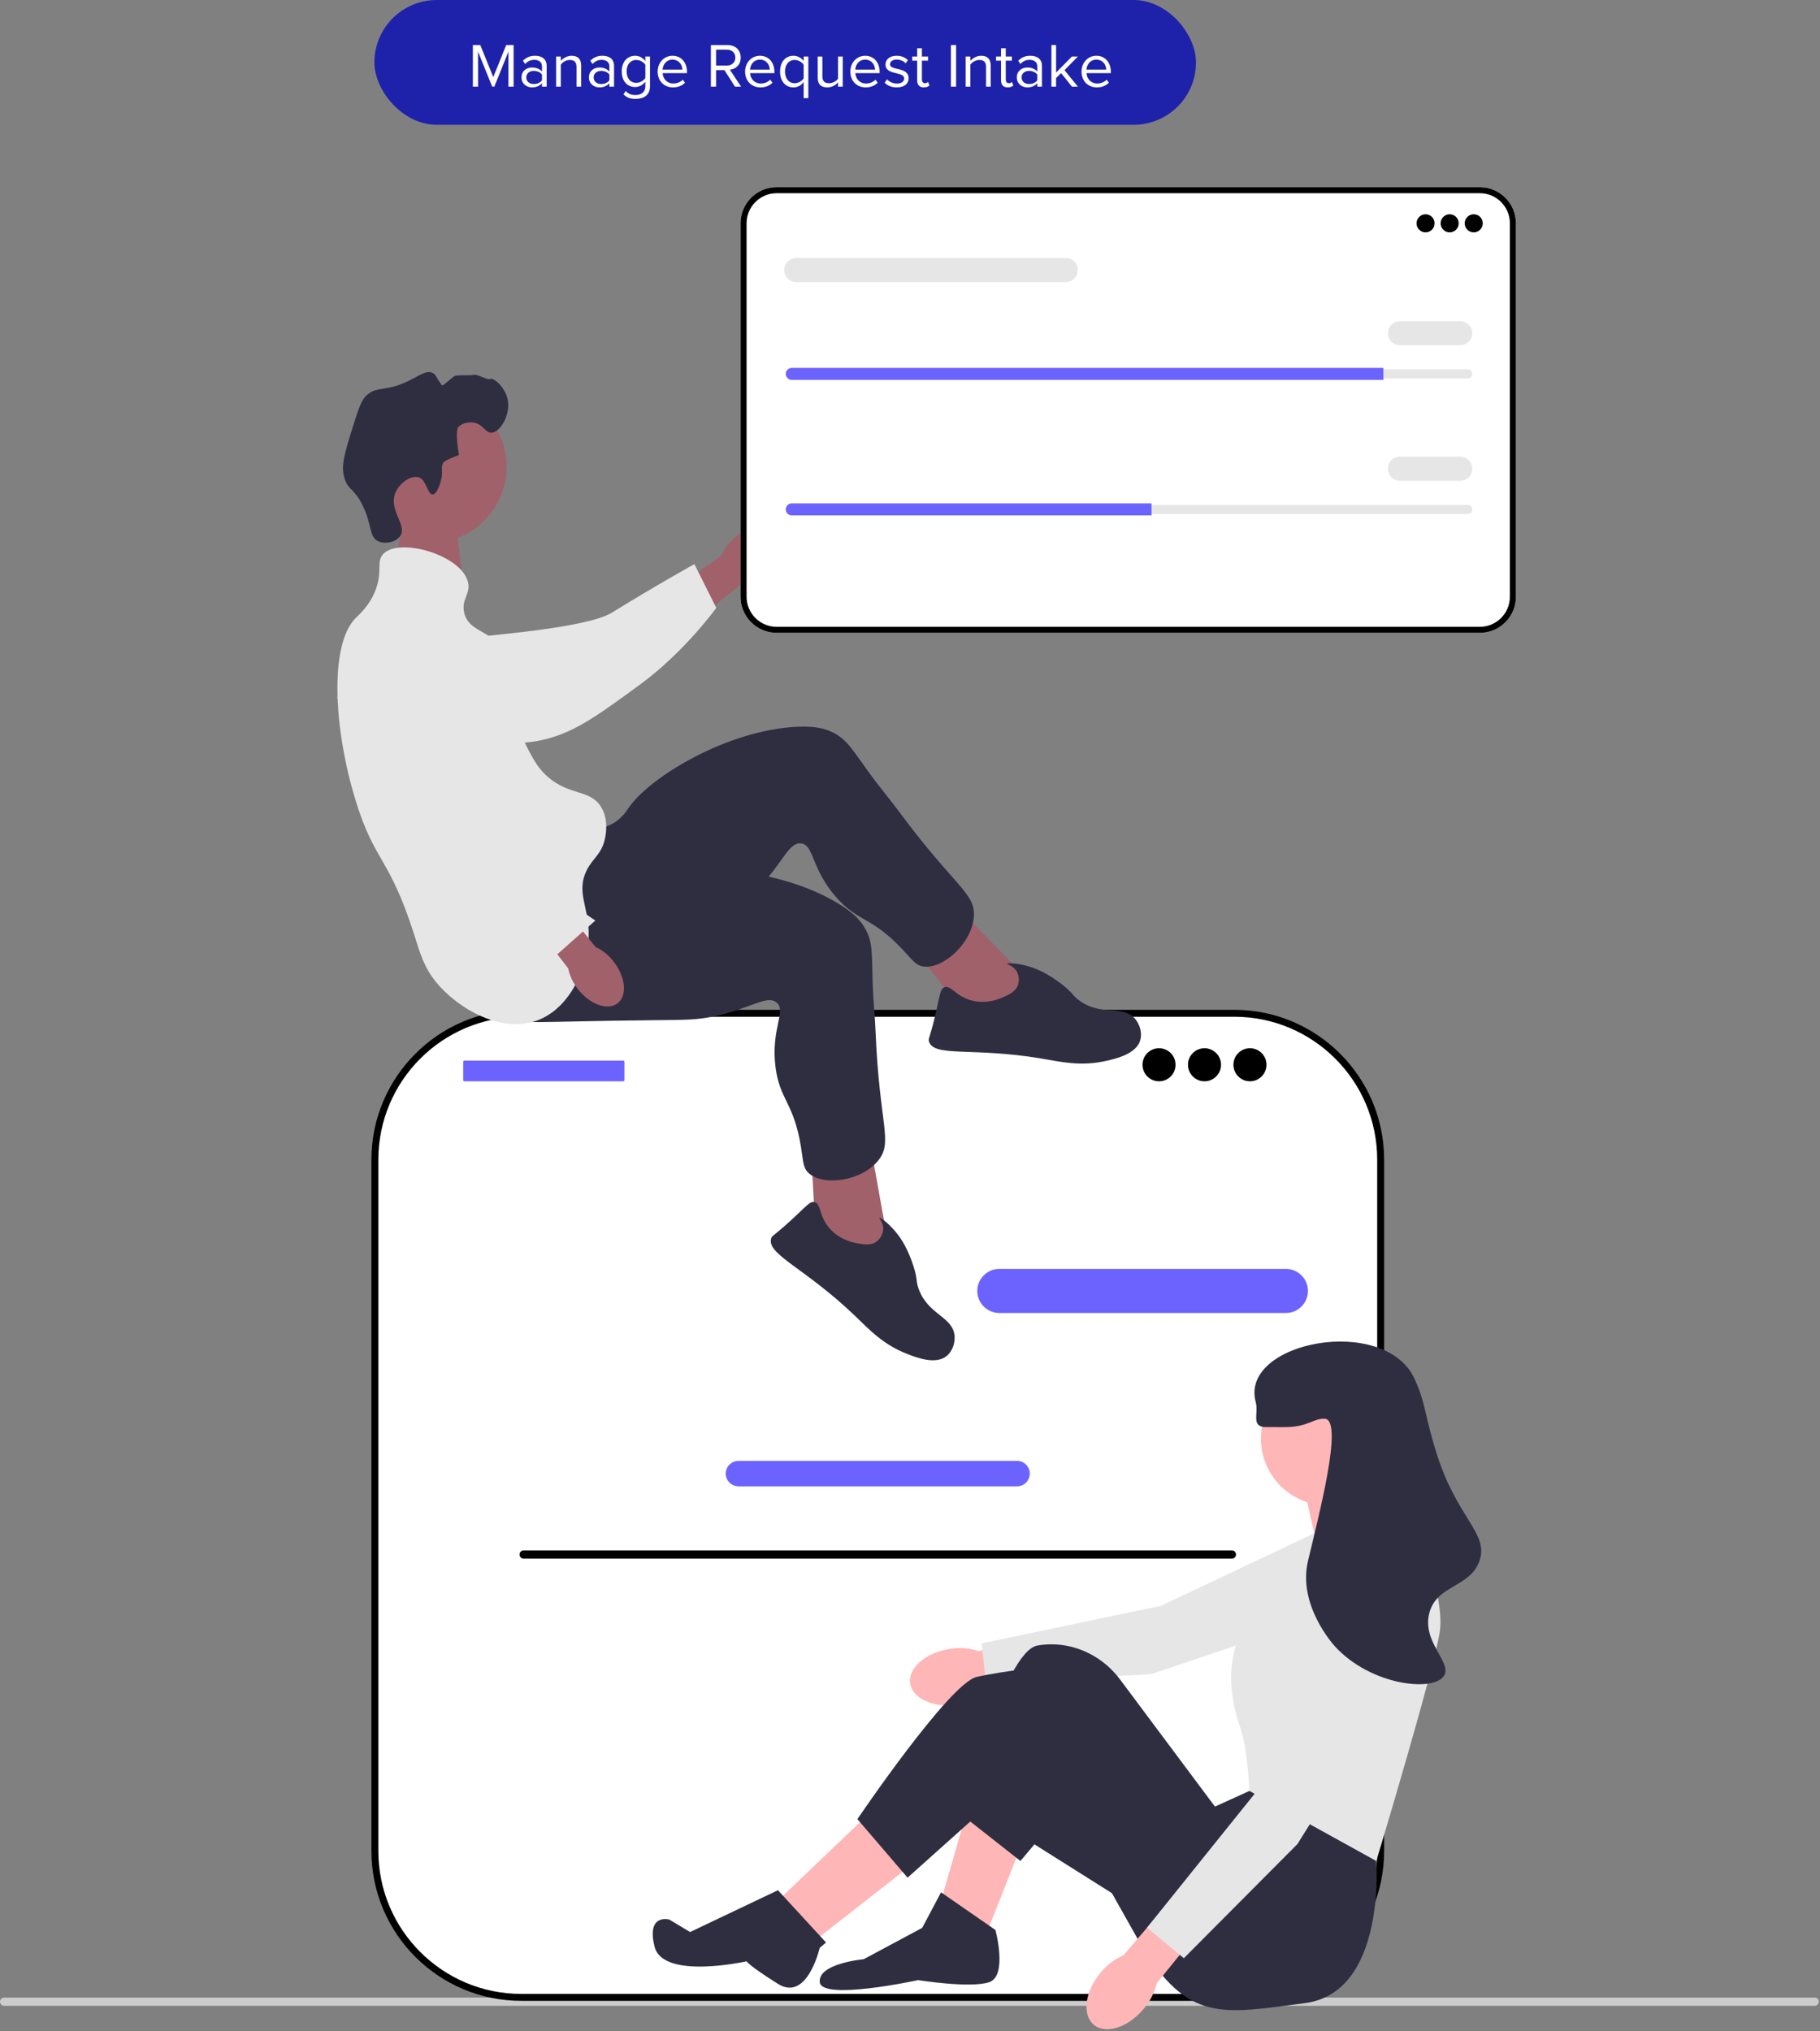 <svg width="525" height="586" viewBox="0 0 525 586" fill="none" xmlns="http://www.w3.org/2000/svg">
<rect x="0" y="0" width="525" height="586" fill="#808080" stroke="none"/>
<g clip-path="url(#clip0_269_2)">
<path d="M117.675 142.744L113.675 163.744L133.618 169.366L131.14 146.946L117.675 142.744Z" fill="#A0616A"/>
<path d="M0 577.445C0 578.105 0.53 578.635 1.19 578.635H523.48C524.14 578.635 524.67 578.105 524.67 577.445C524.67 576.785 524.14 576.255 523.48 576.255H1.19C0.53 576.255 0 576.785 0 577.445Z" fill="#CCCCCC"/>
<path d="M356.037 292.309H150.369C127.046 292.309 108.139 311.216 108.139 334.539V533.971C108.139 557.294 127.046 576.201 150.369 576.201H356.037C379.36 576.201 398.267 557.294 398.267 533.971V334.539C398.267 311.216 379.36 292.309 356.037 292.309Z" fill="white"/>
<path d="M356.038 577.201H150.369C126.532 577.201 107.139 557.808 107.139 533.971V334.539C107.139 310.702 126.532 291.309 150.369 291.309H356.038C379.875 291.309 399.268 310.702 399.268 334.539V533.971C399.268 557.808 379.874 577.201 356.038 577.201ZM150.369 293.309C127.634 293.309 109.139 311.804 109.139 334.539V533.971C109.139 556.706 127.634 575.201 150.369 575.201H356.038C378.772 575.201 397.268 556.706 397.268 533.971V334.539C397.268 311.804 378.772 293.309 356.038 293.309L150.369 293.309Z" fill="black"/>
<path d="M370.935 378.77H288.267C284.761 378.77 281.908 375.917 281.908 372.411C281.908 368.905 284.761 366.052 288.267 366.052H370.935C374.441 366.052 377.294 368.905 377.294 372.411C377.294 375.917 374.441 378.77 370.935 378.77Z" fill="#6C63FF"/>
<path d="M293.382 428.777H213.025C210.999 428.777 209.351 427.129 209.351 425.103C209.351 423.077 210.999 421.43 213.025 421.43H293.382C295.408 421.43 297.055 423.077 297.055 425.103C297.055 427.129 295.408 428.777 293.382 428.777Z" fill="#6C63FF"/>
<path d="M179.805 305.967H133.927C133.756 305.967 133.617 306.105 133.617 306.277V311.618C133.617 311.789 133.756 311.928 133.927 311.928H179.805C179.976 311.928 180.115 311.789 180.115 311.618V306.277C180.115 306.105 179.976 305.967 179.805 305.967Z" fill="#6C63FF"/>
<path d="M334.336 311.928C336.97 311.928 339.105 309.793 339.105 307.159C339.105 304.525 336.97 302.39 334.336 302.39C331.702 302.39 329.567 304.525 329.567 307.159C329.567 309.793 331.702 311.928 334.336 311.928Z" fill="black"/>
<path d="M347.451 311.928C350.085 311.928 352.22 309.793 352.22 307.159C352.22 304.525 350.085 302.39 347.451 302.39C344.817 302.39 342.682 304.525 342.682 307.159C342.682 309.793 344.817 311.928 347.451 311.928Z" fill="black"/>
<path d="M360.566 311.928C363.2 311.928 365.335 309.793 365.335 307.159C365.335 304.525 363.2 302.39 360.566 302.39C357.932 302.39 355.797 304.525 355.797 307.159C355.797 309.793 357.932 311.928 360.566 311.928Z" fill="black"/>
<path d="M149.868 448.445C149.868 449.105 150.398 449.635 151.058 449.635H355.348C356.008 449.635 356.538 449.105 356.538 448.445C356.538 447.785 356.008 447.255 355.348 447.255H151.058C150.398 447.255 149.868 447.785 149.868 448.445Z" fill="black"/>
<path d="M212.173 154.917C216.522 151.323 221.902 150.655 224.188 153.423C226.475 156.191 224.802 161.347 220.451 164.942C218.733 166.401 216.69 167.428 214.493 167.936L195.873 182.93L189.023 174.042L208.107 160.205C209.02 158.143 210.415 156.33 212.173 154.917Z" fill="#A0616A"/>
<path d="M104.553 188.747C104.543 188.084 104.549 182.3 108.831 178.644C113.75 174.445 120.691 176.145 123.126 176.741C128.749 178.118 129.21 180.53 134.492 183.009C144.372 187.646 131.992 185.273 137.871 183.786C139.907 183.271 169.184 181.241 176.471 176.755C190.645 168.032 200.302 162.742 200.302 162.742L206.615 175.368C206.615 175.368 197.486 188.062 184.638 197.465C171.459 207.111 164.869 211.934 154.855 213.798C153.992 213.958 132.783 217.58 115.7 204.817C111.803 201.906 104.664 196.572 104.553 188.747Z" fill="#E6E6E6"/>
<path d="M124.137 156.635C136.283 156.635 146.129 146.789 146.129 134.643C146.129 122.496 136.283 112.65 124.137 112.65C111.99 112.65 102.144 122.496 102.144 134.643C102.144 146.789 111.99 156.635 124.137 156.635Z" fill="#A0616A"/>
<path d="M296.375 282.398L273.725 259.214L262.034 271.41L278.908 293.639L295.646 295.554L296.375 282.398Z" fill="#A0616A"/>
<path d="M167.046 238.922C168.371 239.032 172.581 239.876 176.604 237.662C179.351 236.151 180.759 233.904 181.235 233.19C187.136 224.327 209.787 210.505 230.116 209.655C234.719 209.462 237.749 209.996 240.503 211.431C244.409 213.467 245.968 216.383 250.924 223.214C253.635 226.951 256.634 230.471 259.378 234.184C275.44 255.92 281.529 257.626 280.906 264.595C280.216 272.327 271.877 279.662 266.335 278.815C264.066 278.468 263.187 276.89 260.154 273.695C251.263 264.328 247.585 266.058 241.254 258.883C233.864 250.506 234.831 243.56 230.976 243.292C227.4 243.043 225.88 248.968 218.247 256.84C214.753 260.442 212.266 262.094 204.688 267.351C175.177 287.824 174.706 289.263 168.751 290.896C166.145 291.61 147.651 296.681 141.063 288.612C130.754 275.985 155.109 237.93 167.046 238.922Z" fill="#2F2E41"/>
<path d="M289.451 287.637C291.116 286.889 293.064 286.014 293.691 284.003C294.115 282.642 293.871 280.964 292.994 279.805C291.983 278.467 290.486 278.291 290.547 278.054C290.639 277.693 294.178 277.834 298.064 279.208C298.797 279.467 302.119 280.681 306.344 283.979C309.729 286.622 309.274 287.152 311.397 288.676C317.913 293.354 324.025 289.667 327.551 294.054C328.912 295.747 329.492 298.151 328.919 300.095C327.769 303.998 322.176 305.341 319.12 306.034C311.758 307.705 306.186 306.341 300.368 305.361C280.582 302.027 269.464 305.063 267.976 300.479C267.695 299.612 268.152 299.686 269.678 293.319C271.184 287.035 271.134 285.309 272.417 284.806C274.347 284.049 275.643 287.494 280.506 288.673C284.815 289.718 288.371 288.122 289.451 287.637Z" fill="#2F2E41"/>
<path d="M256.108 358.242L250.385 326.34L233.862 329.866L235.342 357.736L248.117 368.719L256.108 358.242Z" fill="#A0616A"/>
<path d="M173.508 249.645C174.542 250.48 177.552 253.542 182.125 253.97C185.245 254.262 187.672 253.194 188.467 252.87C198.327 248.85 224.831 250.133 242.129 260.844C246.047 263.27 248.254 265.413 249.727 268.147C251.816 272.025 251.468 275.313 251.733 283.748C251.878 288.363 252.383 292.96 252.568 297.572C253.653 324.577 257.733 329.409 253.305 334.825C248.392 340.835 237.374 342.222 233.263 338.41C231.58 336.848 231.739 335.049 231.024 330.702C228.927 317.958 224.911 317.325 223.703 307.833C222.291 296.751 226.992 291.547 223.952 289.16C221.133 286.946 216.549 290.996 205.812 293.223C200.899 294.242 197.913 294.212 188.69 294.307C152.775 294.676 151.578 295.602 145.733 293.608C143.176 292.736 125.026 286.547 124.105 276.171C122.665 259.934 164.187 242.122 173.508 249.645Z" fill="#2F2E41"/>
<path d="M247.436 358.689C249.234 359.006 251.337 359.376 252.985 358.064C254.1 357.176 254.84 355.65 254.766 354.198C254.681 352.523 253.541 351.537 253.724 351.375C254.003 351.129 256.853 353.233 259.296 356.551C259.757 357.177 261.824 360.047 263.468 365.149C264.785 369.237 264.111 369.42 265.012 371.873C267.777 379.402 274.904 379.784 275.359 385.394C275.534 387.559 274.664 389.874 273.099 391.16C269.956 393.744 264.574 391.715 261.655 390.573C254.626 387.821 250.781 383.564 246.517 379.486C232.017 365.616 221.113 361.886 222.456 357.257C222.71 356.381 223.047 356.699 227.884 352.288C232.659 347.934 233.587 346.478 234.931 346.782C236.953 347.239 236.091 350.818 239.453 354.524C242.432 357.809 246.271 358.484 247.436 358.689Z" fill="#2F2E41"/>
<path d="M127.135 138.847C127.991 135.784 126.916 134.668 128.012 133.293C128.012 133.293 128.453 132.74 132.396 131.247C131.233 124.497 132.104 123.356 132.104 123.355C133.108 122.04 135.119 121.722 136.488 121.894C139.384 122.258 139.897 124.876 141.75 124.817C144.309 124.736 147.379 119.612 146.426 115.171C145.649 111.549 142.298 108.859 141.457 109.325C140.624 109.788 137.626 107.747 136.488 108.156C135.712 108.436 132.056 108.064 131.227 108.449C130.322 108.869 127.73 111.483 127.482 111.154C125.759 108.864 125.796 108.065 124.797 107.572C123.026 106.697 121.101 108.313 117.782 109.91C110.952 113.195 108.952 111.236 105.798 114.002C104.204 115.4 103.35 118.071 101.706 123.355C99.406 130.746 98.257 134.442 99.367 137.97C100.5 141.568 102.167 140.785 104.629 145.862C107.368 151.513 106.424 154.798 109.013 156.092C111.014 157.093 114.229 156.456 115.443 154.631C117.522 151.506 112.149 147.279 113.982 142.355C115.107 139.332 118.577 137.04 120.705 137.678C123.111 138.4 123.288 142.714 124.797 142.647C126.089 142.59 126.986 139.381 127.135 138.847Z" fill="#2F2E41"/>
<path d="M110.474 159.892C114.975 154.846 133.306 160.069 135.027 168.076C135.734 171.37 133.122 172.761 133.858 176.553C134.934 182.099 141.027 181.721 145.549 187.368C151.97 195.384 145.355 203.22 152.564 216.597C154.105 219.455 155.403 221.865 158.118 224.197C164.347 229.547 170.145 227.712 173.317 232.673C175.689 236.383 174.715 240.955 174.486 242.026C173.55 246.418 171.013 247.489 169.225 251.087C166.25 257.075 169.618 261.471 169.81 268.625C170.049 277.576 165.292 289.983 155.78 294.054C145.092 298.628 132.203 291.053 125.966 283.532C122.244 279.044 121.163 274.904 119.535 269.794C112.258 246.957 108.147 249.022 102.582 230.919C96.221 210.224 94.97 185.979 102.582 178.307C103.591 177.29 106.368 174.939 108.136 170.707C110.515 165.012 108.46 162.151 110.474 159.892Z" fill="#E6E6E6"/>
<path d="M176.974 277.359C180.463 281.792 181.004 287.186 178.182 289.406C175.36 291.626 170.245 289.832 166.755 285.396C165.337 283.644 164.359 281.577 163.903 279.369L149.356 260.398L156.873 254.665L171.784 273.168C173.824 274.13 175.603 275.567 176.974 277.359Z" fill="#A0616A"/>
<path d="M123.698 179.123C124.345 178.979 130.008 177.805 134.461 181.251C139.576 185.209 139.328 192.351 139.241 194.856C139.04 200.642 136.773 201.586 135.424 207.262C132.9 217.88 137.707 227.749 140.362 233.201C141.281 235.088 144.234 240.863 150.112 247.082C161.544 259.177 171.744 265.542 171.744 265.542L160.786 275.282C160.786 275.282 143.331 269.962 131.504 259.303C119.372 248.369 100.715 209.684 96.847 200.26C96.514 199.449 101.232 212.642 110.241 193.315C112.295 188.906 116.06 180.829 123.698 179.123Z" fill="#E6E6E6"/>
<path d="M273.945 475.686C266.98 476.754 261.885 481.213 262.565 485.646C263.245 490.078 269.442 492.805 276.41 491.736C279.199 491.347 281.854 490.296 284.154 488.671L313.608 483.775L311.642 472.132L282.254 476.29C279.573 475.428 276.723 475.221 273.945 475.686Z" fill="#FFB6B6"/>
<path d="M400.87 439.395L389.449 463.63L332.035 482.958L284.392 485.499L283.199 474.056L334.832 463.26L387.815 438.223L400.87 439.395Z" fill="#E6E6E6"/>
<path d="M294.976 531.416L284.722 557.351L271.453 548.304L279.294 521.162L294.976 531.416Z" fill="#FFB6B6"/>
<path d="M252.152 521.765L225.01 547.701L235.867 559.161L263.612 537.447L252.152 521.765Z" fill="#FFB6B6"/>
<path d="M405.957 437.323L405.655 435.212L398.719 421.641L375.799 427.673L380.021 446.371L405.957 437.323Z" fill="#FFB6B6"/>
<path d="M396.306 527.797L397.011 536.856C397.011 536.856 399.925 574.843 376.402 577.859C352.879 580.874 342.625 583.89 328.753 560.367L307.039 521.765L294.356 536.856L277.484 523.574C277.484 523.574 289.548 476.528 299.198 474.719C300.404 474.493 301.611 474.379 302.798 474.355C310.788 474.188 318.319 478.096 323.099 484.5L350.466 521.162L360.418 516.638L396.306 527.797Z" fill="#2F2E41"/>
<path d="M266.024 556.145L271.453 545.891L287.135 556.748C287.135 556.748 290.754 570.018 285.325 571.827C279.897 573.637 264.818 571.224 264.818 571.224C264.818 571.224 237.073 577.256 236.47 571.827C235.867 566.399 249.136 565.192 249.136 565.192L266.024 556.145Z" fill="#2F2E41"/>
<path d="M325.134 548.907L283.215 522.494L261.802 541.669L247.327 524.781C247.327 524.781 273.866 485.576 281.707 483.766C289.548 481.957 302.214 480.75 302.214 480.75L340.816 516.337L325.134 548.907Z" fill="#2F2E41"/>
<path d="M224.406 545.288L238.279 560.367L236.45 561.932C236.45 561.932 232.851 577.607 224.406 572.304C215.962 567.002 215.359 565.795 215.359 565.795C215.359 565.795 191.233 571.224 188.82 561.573C186.408 551.923 193.042 553.732 193.042 553.732L199.067 557.351L224.406 545.288Z" fill="#2F2E41"/>
<path d="M383.037 434.307C393.697 434.307 402.338 425.666 402.338 415.006C402.338 404.347 393.697 395.705 383.037 395.705C372.377 395.705 363.736 404.347 363.736 415.006C363.736 425.666 372.377 434.307 383.037 434.307Z" fill="#FFB6B6"/>
<path d="M378.513 442.45L406.259 434.006C406.259 434.006 417.115 459.338 415.306 470.798C413.496 482.258 397.011 536.856 397.011 536.856L360.419 516.638C360.419 516.638 359.815 504.575 358.006 499.147C356.197 493.718 350.467 477.131 363.133 463.259C375.799 449.386 378.513 442.45 378.513 442.45Z" fill="#E6E6E6"/>
<path d="M317.448 569.102C312.933 574.511 312.064 581.226 315.507 584.099C318.95 586.972 325.4 584.916 329.917 579.503C331.75 577.366 333.046 574.821 333.694 572.081L352.536 548.919L343.358 541.491L324.077 564.056C321.496 565.184 319.223 566.915 317.448 569.102Z" fill="#FFB6B6"/>
<path d="M399.795 454.619L406.353 480.595L374.256 531.974L341.49 564.905L330.87 556.094L363.915 514.977L388.963 462L399.795 454.619Z" fill="#E6E6E6"/>
<path d="M365.243 411.689C370.193 411.677 370.475 411.71 371.275 411.689C377.415 411.527 379.02 409.112 382.132 409.276C387.686 409.57 380.355 437.417 377.307 450.291C374.317 462.917 384.422 474.231 385.148 475.02C395.404 486.175 413.42 488.215 416.512 483.465C419.014 479.62 410.146 473.774 412.29 465.37C414.385 457.155 424.061 458.03 426.765 450.291C429.598 442.186 420.079 438.099 414.099 418.324C410.665 406.967 411.272 404.851 408.068 397.816C399.502 379.014 357.514 387.02 362.228 404.451C363.14 407.823 360.713 411.7 365.243 411.689Z" fill="#2F2E41"/>
<path d="M426.877 182.561H224.026C218.289 182.561 213.623 177.894 213.623 172.157V64.403C213.623 58.667 218.289 54 224.026 54H426.877C432.613 54 437.28 58.667 437.28 64.403V172.157C437.28 177.894 432.613 182.561 426.877 182.561Z" fill="white"/>
<path d="M426.877 182.561H224.026C218.289 182.561 213.623 177.894 213.623 172.157V64.403C213.623 58.667 218.289 54 224.026 54H426.877C432.613 54 437.28 58.667 437.28 64.403V172.157C437.28 177.894 432.613 182.561 426.877 182.561ZM224.026 55.737C219.248 55.737 215.36 59.625 215.36 64.403V172.157C215.36 176.936 219.248 180.824 224.026 180.824H426.877C431.655 180.824 435.543 176.936 435.543 172.157V64.403C435.543 59.625 431.655 55.737 426.877 55.737H224.026Z" fill="black"/>
<path d="M411.221 67.03C412.66 67.03 413.827 65.863 413.827 64.424C413.827 62.985 412.66 61.818 411.221 61.818C409.781 61.818 408.615 62.985 408.615 64.424C408.615 65.863 409.781 67.03 411.221 67.03Z" fill="black"/>
<path d="M418.17 67.03C419.609 67.03 420.776 65.863 420.776 64.424C420.776 62.985 419.609 61.818 418.17 61.818C416.731 61.818 415.564 62.985 415.564 64.424C415.564 65.863 416.731 67.03 418.17 67.03Z" fill="black"/>
<path d="M425.119 67.03C426.558 67.03 427.725 65.863 427.725 64.424C427.725 62.985 426.558 61.818 425.119 61.818C423.68 61.818 422.513 62.985 422.513 64.424C422.513 65.863 423.68 67.03 425.119 67.03Z" fill="black"/>
<path d="M228.39 106.554C227.671 106.554 227.087 107.138 227.087 107.857C227.087 108.207 227.222 108.531 227.468 108.77C227.715 109.024 228.04 109.16 228.39 109.16H423.382C424.1 109.16 424.685 108.575 424.685 107.857C424.685 107.506 424.549 107.182 424.304 106.943C424.056 106.689 423.732 106.554 423.382 106.554H228.39Z" fill="#E6E6E6"/>
<path d="M399.059 106.119V109.594H228.39C227.912 109.594 227.478 109.403 227.165 109.081C226.843 108.769 226.652 108.334 226.652 107.857C226.652 106.901 227.434 106.119 228.39 106.119H399.059Z" fill="#6C63FF"/>
<path d="M421.21 99.604H403.837C401.921 99.604 400.362 98.046 400.362 96.13C400.362 94.213 401.921 92.655 403.837 92.655H421.21C423.126 92.655 424.685 94.213 424.685 96.13C424.685 98.046 423.126 99.604 421.21 99.604Z" fill="#E6E6E6"/>
<path d="M307.416 81.363H229.693C227.777 81.363 226.218 79.804 226.218 77.888C226.218 75.972 227.777 74.413 229.693 74.413H307.416C309.332 74.413 310.891 75.972 310.891 77.888C310.891 79.804 309.332 81.363 307.416 81.363Z" fill="#E6E6E6"/>
<path d="M228.39 145.643C227.671 145.643 227.087 146.228 227.087 146.946C227.087 147.296 227.222 147.62 227.468 147.86C227.715 148.113 228.04 148.249 228.39 148.249H423.382C424.1 148.249 424.685 147.665 424.685 146.946C424.685 146.596 424.549 146.272 424.304 146.032C424.056 145.779 423.732 145.643 423.382 145.643H228.39Z" fill="#E6E6E6"/>
<path d="M332.173 145.209V148.683H228.39C227.912 148.683 227.478 148.492 227.165 148.171C226.843 147.858 226.652 147.424 226.652 146.946C226.652 145.99 227.434 145.209 228.39 145.209H332.173Z" fill="#6C63FF"/>
<path d="M421.21 138.694H403.837C401.921 138.694 400.362 137.136 400.362 135.219C400.362 133.303 401.921 131.745 403.837 131.745H421.21C423.126 131.745 424.685 133.303 424.685 135.219C424.685 137.136 423.126 138.694 421.21 138.694Z" fill="#E6E6E6"/>
</g>
<rect x="108" width="237" height="36" rx="18" fill="#1E22AA"/>
<path d="M148.158 25H146.664V14.902L142.596 25H141.984L137.898 14.902V25H136.404V12.994H138.546L142.29 22.246L146.016 12.994H148.158V25ZM157.691 25H156.341V24.01C155.639 24.802 154.631 25.216 153.461 25.216C152.003 25.216 150.437 24.226 150.437 22.336C150.437 20.374 151.985 19.474 153.461 19.474C154.649 19.474 155.639 19.852 156.341 20.644V19.078C156.341 17.926 155.405 17.26 154.145 17.26C153.101 17.26 152.255 17.62 151.481 18.466L150.851 17.53C151.787 16.558 152.903 16.09 154.325 16.09C156.179 16.09 157.691 16.918 157.691 19.024V25ZM153.965 24.244C154.901 24.244 155.819 23.884 156.341 23.164V21.508C155.819 20.806 154.901 20.446 153.965 20.446C152.687 20.446 151.805 21.238 151.805 22.336C151.805 23.452 152.687 24.244 153.965 24.244ZM167.632 25H166.3V19.312C166.3 17.764 165.508 17.296 164.338 17.296C163.276 17.296 162.286 17.944 161.764 18.646V25H160.414V16.306H161.764V17.566C162.376 16.828 163.564 16.09 164.878 16.09C166.678 16.09 167.632 17.008 167.632 18.898V25ZM177.132 25H175.782V24.01C175.08 24.802 174.072 25.216 172.902 25.216C171.444 25.216 169.878 24.226 169.878 22.336C169.878 20.374 171.426 19.474 172.902 19.474C174.09 19.474 175.08 19.852 175.782 20.644V19.078C175.782 17.926 174.846 17.26 173.586 17.26C172.542 17.26 171.696 17.62 170.922 18.466L170.292 17.53C171.228 16.558 172.344 16.09 173.766 16.09C175.62 16.09 177.132 16.918 177.132 19.024V25ZM173.406 24.244C174.342 24.244 175.26 23.884 175.782 23.164V21.508C175.26 20.806 174.342 20.446 173.406 20.446C172.128 20.446 171.246 21.238 171.246 22.336C171.246 23.452 172.128 24.244 173.406 24.244ZM183.348 28.528C181.89 28.528 180.882 28.24 179.838 27.214L180.522 26.242C181.242 27.088 182.106 27.412 183.348 27.412C184.788 27.412 186.156 26.71 186.156 24.874V23.56C185.508 24.442 184.446 25.108 183.222 25.108C180.954 25.108 179.352 23.416 179.352 20.608C179.352 17.818 180.936 16.09 183.222 16.09C184.392 16.09 185.454 16.666 186.156 17.62V16.306H187.506V24.874C187.506 27.628 185.472 28.528 183.348 28.528ZM183.564 23.902C184.626 23.902 185.67 23.254 186.156 22.498V18.682C185.67 17.944 184.626 17.296 183.564 17.296C181.8 17.296 180.756 18.682 180.756 20.608C180.756 22.516 181.8 23.902 183.564 23.902ZM194.151 25.216C191.559 25.216 189.705 23.362 189.705 20.644C189.705 18.124 191.505 16.09 193.989 16.09C196.617 16.09 198.165 18.142 198.165 20.752V21.094H191.145C191.253 22.732 192.387 24.1 194.259 24.1C195.267 24.1 196.257 23.704 196.959 22.984L197.607 23.866C196.725 24.73 195.555 25.216 194.151 25.216ZM196.833 20.086C196.815 18.808 195.951 17.206 193.971 17.206C192.117 17.206 191.199 18.772 191.127 20.086H196.833ZM213.776 25H212.012L208.97 20.23H206.558V25H205.064V12.994H209.888C212.084 12.994 213.668 14.398 213.668 16.612C213.668 18.772 212.174 19.96 210.536 20.104L213.776 25ZM209.708 18.916C211.13 18.916 212.12 17.962 212.12 16.612C212.12 15.244 211.13 14.326 209.708 14.326H206.558V18.916H209.708ZM219.376 25.216C216.784 25.216 214.93 23.362 214.93 20.644C214.93 18.124 216.73 16.09 219.214 16.09C221.842 16.09 223.39 18.142 223.39 20.752V21.094H216.37C216.478 22.732 217.612 24.1 219.484 24.1C220.492 24.1 221.482 23.704 222.184 22.984L222.832 23.866C221.95 24.73 220.78 25.216 219.376 25.216ZM222.058 20.086C222.04 18.808 221.176 17.206 219.196 17.206C217.342 17.206 216.424 18.772 216.352 20.086H222.058ZM229.231 24.01C230.293 24.01 231.355 23.362 231.823 22.606V18.682C231.355 17.926 230.293 17.296 229.231 17.296C227.485 17.296 226.441 18.718 226.441 20.644C226.441 22.57 227.485 24.01 229.231 24.01ZM228.889 25.216C226.603 25.216 225.019 23.452 225.019 20.644C225.019 17.818 226.603 16.09 228.889 16.09C230.113 16.09 231.193 16.72 231.823 17.602V16.306H233.173V28.312H231.823V23.686C231.103 24.64 230.077 25.216 228.889 25.216ZM243.095 25H241.745V23.776C241.079 24.532 239.945 25.216 238.649 25.216C236.831 25.216 235.877 24.316 235.877 22.444V16.306H237.227V22.03C237.227 23.56 238.001 24.01 239.189 24.01C240.233 24.01 241.241 23.398 241.745 22.696V16.306H243.095V25ZM249.733 25.216C247.141 25.216 245.287 23.362 245.287 20.644C245.287 18.124 247.087 16.09 249.571 16.09C252.199 16.09 253.747 18.142 253.747 20.752V21.094H246.727C246.835 22.732 247.969 24.1 249.841 24.1C250.849 24.1 251.839 23.704 252.541 22.984L253.189 23.866C252.307 24.73 251.137 25.216 249.733 25.216ZM252.415 20.086C252.397 18.808 251.533 17.206 249.553 17.206C247.699 17.206 246.781 18.772 246.709 20.086H252.415ZM258.706 25.216C257.266 25.216 256.078 24.766 255.196 23.848L255.88 22.876C256.456 23.542 257.554 24.118 258.742 24.118C260.074 24.118 260.812 23.488 260.812 22.624C260.812 20.518 255.43 21.814 255.43 18.592C255.43 17.224 256.582 16.09 258.652 16.09C260.146 16.09 261.19 16.648 261.874 17.35L261.244 18.286C260.722 17.656 259.786 17.188 258.652 17.188C257.464 17.188 256.726 17.782 256.726 18.556C256.726 20.446 262.108 19.204 262.108 22.588C262.108 24.046 260.938 25.216 258.706 25.216ZM266.515 25.216C265.219 25.216 264.571 24.478 264.571 23.182V17.494H263.131V16.306H264.571V13.93H265.939V16.306H267.703V17.494H265.939V22.894C265.939 23.542 266.227 24.01 266.803 24.01C267.199 24.01 267.541 23.83 267.721 23.632L268.117 24.658C267.775 24.982 267.289 25.216 266.515 25.216ZM275.798 25H274.304V12.994H275.798V25ZM285.775 25H284.443V19.312C284.443 17.764 283.651 17.296 282.481 17.296C281.419 17.296 280.429 17.944 279.907 18.646V25H278.557V16.306H279.907V17.566C280.519 16.828 281.707 16.09 283.021 16.09C284.821 16.09 285.775 17.008 285.775 18.898V25ZM290.703 25.216C289.407 25.216 288.759 24.478 288.759 23.182V17.494H287.319V16.306H288.759V13.93H290.127V16.306H291.891V17.494H290.127V22.894C290.127 23.542 290.415 24.01 290.991 24.01C291.387 24.01 291.729 23.83 291.909 23.632L292.305 24.658C291.963 24.982 291.477 25.216 290.703 25.216ZM300.566 25H299.216V24.01C298.514 24.802 297.506 25.216 296.336 25.216C294.878 25.216 293.312 24.226 293.312 22.336C293.312 20.374 294.86 19.474 296.336 19.474C297.524 19.474 298.514 19.852 299.216 20.644V19.078C299.216 17.926 298.28 17.26 297.02 17.26C295.976 17.26 295.13 17.62 294.356 18.466L293.726 17.53C294.662 16.558 295.778 16.09 297.2 16.09C299.054 16.09 300.566 16.918 300.566 19.024V25ZM296.84 24.244C297.776 24.244 298.694 23.884 299.216 23.164V21.508C298.694 20.806 297.776 20.446 296.84 20.446C295.562 20.446 294.68 21.238 294.68 22.336C294.68 23.452 295.562 24.244 296.84 24.244ZM310.939 25H309.211L306.097 21.094L304.639 22.516V25H303.289V12.994H304.639V20.932L309.211 16.306H310.921L307.069 20.248L310.939 25ZM316.425 25.216C313.833 25.216 311.979 23.362 311.979 20.644C311.979 18.124 313.779 16.09 316.263 16.09C318.891 16.09 320.439 18.142 320.439 20.752V21.094H313.419C313.527 22.732 314.661 24.1 316.533 24.1C317.541 24.1 318.531 23.704 319.233 22.984L319.881 23.866C318.999 24.73 317.829 25.216 316.425 25.216ZM319.107 20.086C319.089 18.808 318.225 17.206 316.245 17.206C314.391 17.206 313.473 18.772 313.401 20.086H319.107Z" fill="white"/>
<defs>
<clipPath id="clip0_269_2">
<rect width="524.67" height="531.397" fill="white" transform="translate(0 54)"/>
</clipPath>
</defs>
</svg>
